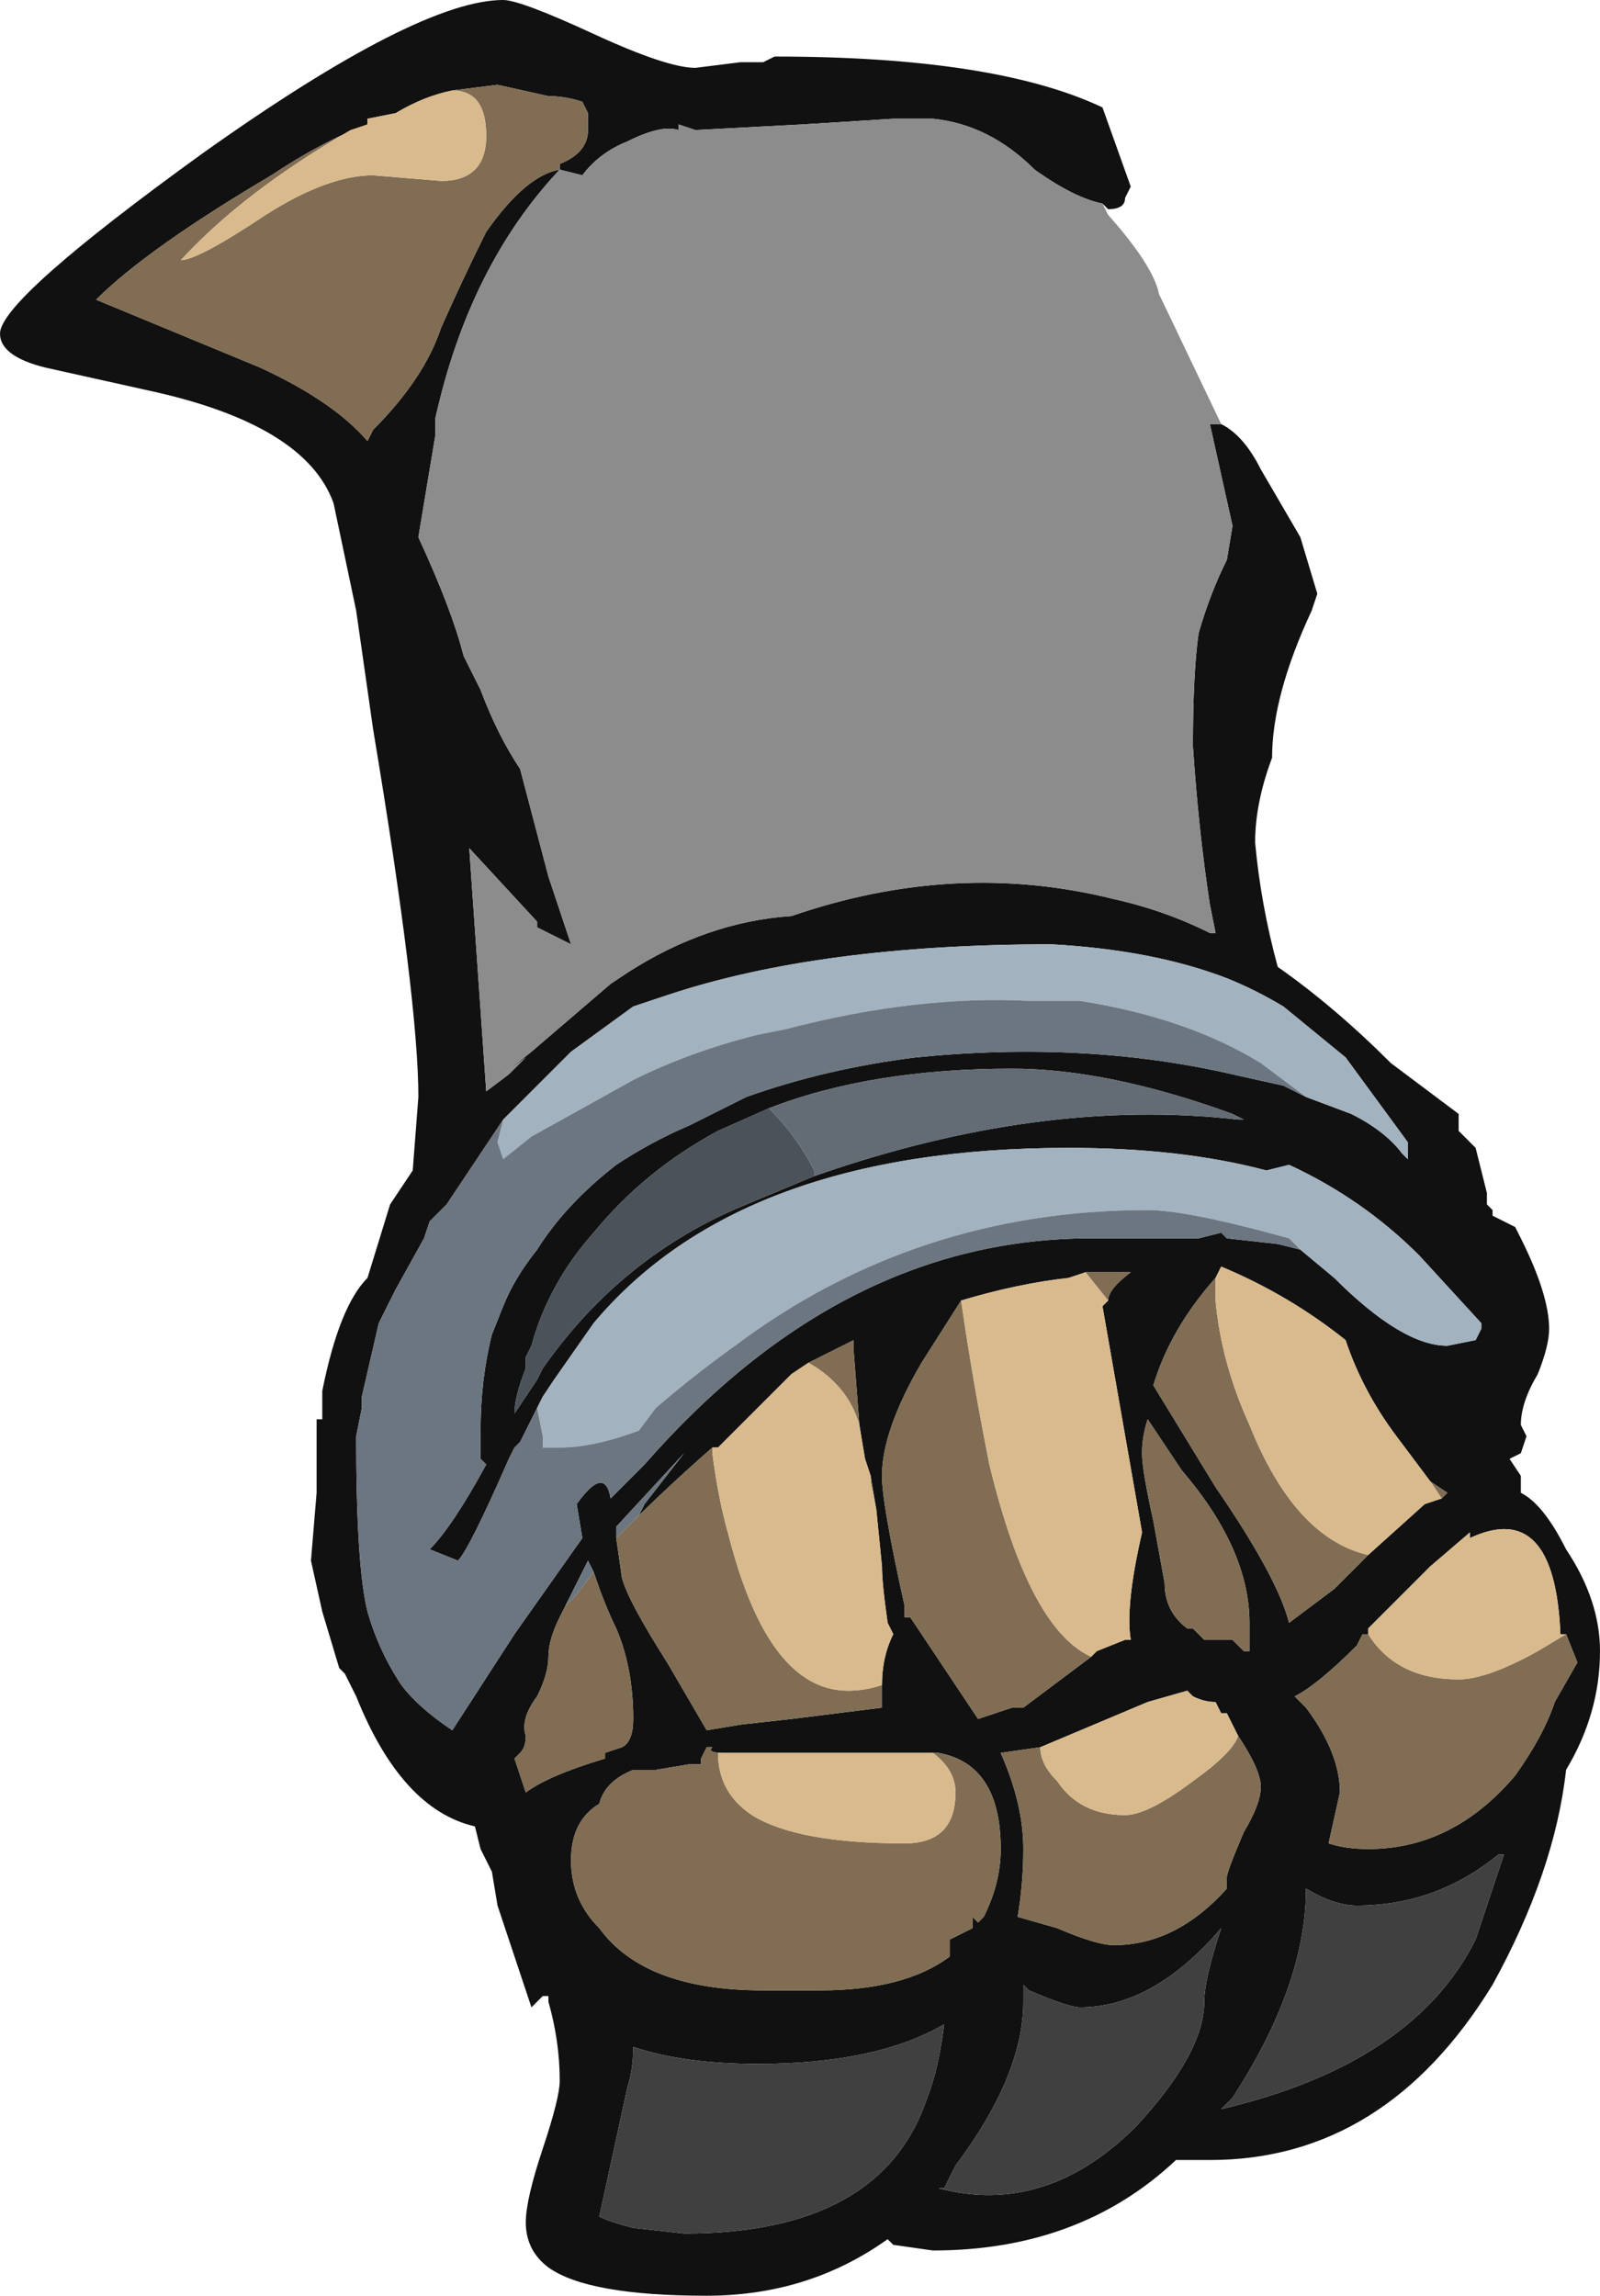 <?xml version="1.0" encoding="UTF-8" standalone="no"?>
<svg xmlns:ffdec="https://www.free-decompiler.com/flash" xmlns:xlink="http://www.w3.org/1999/xlink" ffdec:objectType="frame" height="142.1px" width="99.05px" xmlns="http://www.w3.org/2000/svg">
  <g transform="matrix(1.0, 0.0, 0.0, 1.0, 59.5, 133.7)">
    <use ffdec:characterId="47" height="20.3" transform="matrix(7.0, 0.0, 0.0, 7.0, -59.5, -133.7)" width="14.15" xlink:href="#shape0"/>
  </g>
  <defs>
    <g id="shape0" transform="matrix(1.0, 0.0, 0.0, 1.0, 8.5, 19.1)">
      <path d="M2.3 -15.35 Q2.5 -15.25 2.65 -14.95 L3.0 -14.35 3.15 -13.85 3.1 -13.7 Q2.75 -12.95 2.75 -12.4 2.6 -12.0 2.6 -11.65 2.65 -11.1 2.8 -10.55 3.3 -10.2 3.8 -9.7 L4.4 -9.25 4.4 -9.1 4.55 -8.95 4.6 -8.75 4.65 -8.55 4.65 -8.45 4.7 -8.4 4.7 -8.35 4.9 -8.25 4.95 -8.15 Q5.2 -7.65 5.2 -7.35 5.2 -7.2 5.1 -6.95 4.95 -6.7 4.95 -6.5 L5.0 -6.4 4.95 -6.25 4.85 -6.2 4.95 -6.05 4.95 -5.9 Q5.15 -5.8 5.35 -5.4 5.65 -4.95 5.65 -4.5 5.65 -3.95 5.35 -3.45 5.25 -2.55 4.7 -1.55 3.75 0.0 2.2 0.0 L1.9 0.0 Q1.05 0.8 -0.25 0.8 L-0.6 0.75 -0.65 0.7 Q-1.35 1.2 -2.25 1.2 -3.3 1.2 -3.65 0.95 -3.85 0.8 -3.85 0.55 -3.85 0.35 -3.7 -0.1 -3.55 -0.55 -3.55 -0.7 -3.55 -1.05 -3.65 -1.4 L-3.65 -1.45 -3.7 -1.45 -3.8 -1.35 -4.1 -2.25 -4.15 -2.55 -4.25 -2.75 -4.3 -2.95 Q-4.95 -3.1 -5.35 -4.1 L-5.45 -4.3 -5.5 -4.35 -5.65 -4.85 -5.75 -5.3 -5.7 -5.9 -5.7 -6.55 -5.65 -6.55 -5.65 -6.8 Q-5.5 -7.55 -5.25 -7.8 L-5.05 -8.45 -4.85 -8.75 -4.8 -9.4 Q-4.8 -10.25 -5.2 -12.65 L-5.35 -13.7 -5.55 -14.65 Q-5.8 -15.35 -7.2 -15.65 L-8.1 -15.85 Q-8.5 -15.95 -8.5 -16.15 -8.5 -16.45 -6.7 -17.75 -4.8 -19.1 -4.05 -19.1 -3.9 -19.1 -3.25 -18.8 -2.6 -18.5 -2.35 -18.5 L-1.95 -18.55 -1.75 -18.55 -1.65 -18.6 Q0.3 -18.6 1.25 -18.15 L1.5 -17.45 1.45 -17.35 Q1.45 -17.25 1.3 -17.25 L1.25 -17.3 Q1.0 -17.35 0.65 -17.6 0.25 -18.0 -0.25 -18.05 L-0.6 -18.05 -1.4 -18.0 -2.35 -17.95 -2.5 -18.0 -2.5 -17.95 Q-2.65 -18.0 -2.95 -17.85 -3.2 -17.75 -3.35 -17.55 L-3.55 -17.6 Q-4.35 -16.75 -4.65 -15.4 L-4.65 -15.25 -4.8 -14.35 Q-4.5 -13.7 -4.4 -13.3 L-4.25 -13.0 Q-4.1 -12.6 -3.9 -12.3 L-3.65 -11.35 -3.45 -10.75 Q-3.65 -10.85 -3.75 -10.9 L-3.75 -10.95 -4.35 -11.6 -4.2 -9.45 -4.0 -9.6 -3.85 -9.75 -4.05 -9.6 -3.8 -9.8 -3.1 -10.4 -2.95 -10.5 Q-2.25 -10.95 -1.5 -11.0 -0.05 -11.5 1.35 -11.15 1.8 -11.05 2.2 -10.85 L2.25 -10.85 2.2 -11.1 Q2.1 -11.75 2.05 -12.5 2.05 -13.15 2.1 -13.5 2.2 -13.85 2.35 -14.15 L2.4 -14.45 2.2 -15.35 2.3 -15.35 M-3.75 -6.65 L-3.9 -6.35 -3.95 -6.3 -4.0 -6.2 Q-4.35 -5.4 -4.45 -5.3 L-4.7 -5.4 Q-4.5 -5.6 -4.2 -6.15 L-4.25 -6.2 -4.25 -6.45 Q-4.25 -6.9 -4.15 -7.3 L-4.05 -7.55 Q-3.95 -7.8 -3.75 -8.05 -3.5 -8.45 -3.05 -8.8 -2.75 -9.0 -2.4 -9.15 L-1.9 -9.4 Q-1.2 -9.65 -0.4 -9.75 1.1 -9.9 2.4 -9.6 L2.85 -9.5 3.05 -9.4 3.45 -9.25 Q3.75 -9.1 3.9 -8.9 L3.95 -8.85 3.95 -9.0 3.4 -9.75 2.85 -10.2 Q2.6 -10.35 2.35 -10.45 1.7 -10.7 0.8 -10.75 -1.25 -10.75 -2.6 -10.3 L-2.9 -10.2 -3.45 -9.8 -4.05 -9.2 -4.55 -8.45 -4.7 -8.3 -4.75 -8.15 -5.0 -7.7 -5.15 -7.4 -5.3 -6.75 -5.3 -6.65 -5.35 -6.4 Q-5.35 -5.25 -5.25 -4.85 -5.15 -4.5 -4.95 -4.2 -4.8 -4.0 -4.5 -3.8 L-3.95 -4.65 -3.35 -5.5 -3.4 -5.8 Q-3.15 -6.15 -3.1 -5.85 L-2.8 -6.15 Q-1.05 -8.15 1.15 -8.15 L2.1 -8.15 2.3 -8.2 2.35 -8.15 2.8 -8.1 3.0 -8.05 3.3 -7.8 Q3.9 -7.2 4.3 -7.2 L4.55 -7.25 4.6 -7.35 4.6 -7.4 4.05 -8.0 Q3.55 -8.5 2.9 -8.8 L2.7 -8.75 Q1.95 -8.95 0.95 -8.95 -1.95 -8.95 -3.25 -7.4 L-3.6 -6.9 -3.7 -6.75 -3.75 -6.65 M-1.3 -8.7 Q0.7 -9.4 2.45 -9.2 L2.5 -9.2 2.4 -9.25 Q1.3 -9.65 0.45 -9.65 -0.8 -9.65 -1.7 -9.3 L-2.15 -9.1 Q-2.8 -8.75 -3.25 -8.2 -3.65 -7.75 -3.8 -7.2 L-3.85 -7.1 -3.85 -7.0 Q-3.95 -6.75 -3.95 -6.6 L-3.75 -6.9 -3.7 -7.0 Q-3.0 -8.0 -1.9 -8.45 L-1.3 -8.7 M1.1 -7.85 L0.95 -7.8 Q0.5 -7.75 0.0 -7.6 L-0.35 -7.05 Q-0.7 -6.45 -0.7 -6.05 -0.7 -5.8 -0.5 -4.9 L-0.5 -4.8 -0.45 -4.8 0.15 -3.9 0.45 -4.0 0.55 -4.0 1.15 -4.45 1.2 -4.5 1.45 -4.6 1.5 -4.6 Q1.45 -4.9 1.6 -5.55 L1.25 -7.55 1.3 -7.6 Q1.3 -7.7 1.5 -7.85 L1.1 -7.85 M4.15 -6.0 L3.85 -6.4 Q3.55 -6.8 3.4 -7.25 2.9 -7.65 2.3 -7.9 L2.25 -7.8 Q1.85 -7.35 1.7 -6.85 L2.25 -5.95 Q2.8 -5.15 2.9 -4.75 L3.3 -5.05 3.6 -5.35 4.1 -5.8 4.25 -5.85 4.3 -5.9 4.15 -6.0 M5.3 -4.65 Q5.25 -5.85 4.5 -5.5 L4.5 -5.55 4.15 -5.25 3.6 -4.7 3.6 -4.65 3.55 -4.65 3.5 -4.55 Q3.15 -4.2 2.95 -4.1 L3.05 -4.0 Q3.35 -3.6 3.35 -3.25 L3.25 -2.8 Q3.4 -2.75 3.6 -2.75 4.35 -2.75 4.9 -3.4 5.15 -3.75 5.25 -4.05 L5.45 -4.4 5.35 -4.65 5.3 -4.65 M1.65 -6.55 Q1.6 -6.4 1.6 -6.25 1.6 -6.1 1.7 -5.65 L1.8 -5.1 Q1.8 -4.85 2.0 -4.7 L2.05 -4.7 2.15 -4.6 2.4 -4.6 2.5 -4.5 2.55 -4.5 2.55 -4.75 Q2.55 -5.4 1.95 -6.1 L1.65 -6.55 M0.7 -3.65 L0.35 -3.6 Q0.55 -3.15 0.55 -2.75 0.55 -2.45 0.5 -2.15 L0.85 -2.05 Q1.2 -1.9 1.35 -1.9 1.9 -1.9 2.35 -2.4 L2.35 -2.5 Q2.35 -2.55 2.5 -2.9 2.65 -3.15 2.65 -3.3 2.65 -3.45 2.45 -3.75 L2.35 -3.95 2.3 -3.95 2.25 -4.05 Q2.15 -4.05 2.05 -4.1 L2.0 -4.15 1.65 -4.05 0.7 -3.65 M-2.1 -3.6 Q-2.25 -3.6 -2.2 -3.65 L-2.25 -3.65 -2.3 -3.55 -2.3 -3.5 -2.4 -3.5 -2.7 -3.45 -2.9 -3.45 Q-3.15 -3.35 -3.2 -3.15 -3.45 -3.0 -3.45 -2.65 -3.45 -2.3 -3.2 -2.05 -2.8 -1.5 -1.75 -1.5 L-1.25 -1.5 Q-0.5 -1.5 -0.1 -1.8 L-0.1 -1.95 Q0.0 -2.0 0.1 -2.05 L0.1 -2.15 0.15 -2.1 0.2 -2.15 Q0.35 -2.45 0.35 -2.75 0.35 -3.5 -0.2 -3.6 L-0.25 -3.6 -2.1 -3.6 M0.55 -1.55 L0.55 -1.4 Q0.55 -0.75 -0.05 0.05 L-0.15 0.25 -0.2 0.25 Q0.75 0.5 1.55 -0.3 2.15 -0.95 2.15 -1.4 2.15 -1.6 2.3 -2.05 1.7 -1.35 1.05 -1.35 0.95 -1.35 0.6 -1.5 L0.55 -1.55 M2.3 -0.45 Q4.0 -0.85 4.55 -1.95 L4.8 -2.7 4.75 -2.7 Q4.2 -2.25 3.5 -2.25 3.3 -2.25 3.05 -2.4 3.05 -1.55 2.4 -0.55 L2.3 -0.45 M-5.25 -18.0 Q-5.65 -17.85 -6.1 -17.55 -7.2 -16.9 -7.65 -16.45 L-6.2 -15.85 Q-5.55 -15.55 -5.25 -15.2 L-5.2 -15.3 Q-4.75 -15.75 -4.6 -16.2 -4.4 -16.65 -4.2 -17.05 -3.85 -17.55 -3.55 -17.6 L-3.55 -17.65 Q-3.3 -17.75 -3.3 -17.95 L-3.3 -18.1 -3.35 -18.2 Q-3.5 -18.25 -3.65 -18.25 L-4.1 -18.35 -4.5 -18.3 Q-4.75 -18.25 -5.0 -18.1 L-5.25 -18.05 -5.25 -18.0 M-0.9 -6.5 L-0.95 -7.15 -0.95 -7.25 -1.35 -7.05 -1.5 -6.95 -2.15 -6.3 -2.2 -6.3 Q-2.6 -5.95 -2.95 -5.6 L-2.85 -5.7 -2.8 -5.8 -2.45 -6.25 -3.05 -5.6 -3.05 -5.5 -3.0 -5.15 Q-2.95 -4.95 -2.6 -4.4 L-2.25 -3.8 -1.95 -3.85 -1.5 -3.9 -0.7 -4.0 -0.7 -4.2 Q-0.7 -4.45 -0.6 -4.65 L-0.65 -4.75 Q-0.7 -5.1 -0.7 -5.25 L-0.75 -5.75 -0.8 -6.05 -0.85 -6.2 -0.9 -6.5 M-3.25 -5.2 L-3.3 -5.3 -3.55 -4.8 Q-3.65 -4.6 -3.65 -4.45 -3.65 -4.3 -3.75 -4.1 -3.9 -3.9 -3.85 -3.75 -3.85 -3.65 -3.9 -3.6 L-3.95 -3.55 -3.85 -3.25 Q-3.65 -3.4 -3.15 -3.55 L-3.15 -3.6 -3.0 -3.65 Q-2.9 -3.7 -2.9 -3.9 -2.9 -4.35 -3.05 -4.7 -3.15 -4.9 -3.25 -5.2 M-2.95 -0.65 L-3.2 0.5 Q-3.1 0.55 -2.9 0.6 L-2.45 0.65 Q-0.7 0.65 -0.3 -0.55 -0.2 -0.8 -0.15 -1.2 -0.75 -0.85 -1.8 -0.85 -2.45 -0.85 -2.9 -1.0 -2.9 -0.8 -2.95 -0.65" fill="#111111" fill-rule="evenodd" stroke="none"/>
      <path d="M0.0 -7.6 Q0.1 -6.9 0.25 -6.15 0.6 -4.7 1.15 -4.45 L0.55 -4.0 0.45 -4.0 0.15 -3.9 -0.45 -4.8 -0.5 -4.8 -0.5 -4.9 Q-0.7 -5.8 -0.7 -6.05 -0.7 -6.45 -0.35 -7.05 L0.0 -7.6 M1.3 -7.6 L1.1 -7.85 1.5 -7.85 Q1.3 -7.7 1.3 -7.6 M2.25 -7.8 L2.25 -7.6 Q2.3 -7.05 2.55 -6.5 2.95 -5.5 3.6 -5.35 L3.3 -5.05 2.9 -4.75 Q2.8 -5.15 2.25 -5.95 L1.7 -6.85 Q1.85 -7.35 2.25 -7.8 M4.25 -5.85 L4.15 -6.0 4.3 -5.9 4.25 -5.85 M3.6 -4.65 Q3.85 -4.25 4.4 -4.25 4.65 -4.25 5.1 -4.5 L5.35 -4.65 5.3 -4.65 5.35 -4.65 5.45 -4.4 5.25 -4.05 Q5.15 -3.75 4.9 -3.4 4.35 -2.75 3.6 -2.75 3.4 -2.75 3.25 -2.8 L3.35 -3.25 Q3.35 -3.6 3.05 -4.0 L2.95 -4.1 Q3.15 -4.2 3.5 -4.55 L3.55 -4.65 3.6 -4.65 M2.45 -3.75 Q2.65 -3.45 2.65 -3.3 2.65 -3.15 2.5 -2.9 2.35 -2.55 2.35 -2.5 L2.35 -2.4 Q1.9 -1.9 1.35 -1.9 1.2 -1.9 0.85 -2.05 L0.5 -2.15 Q0.55 -2.45 0.55 -2.75 0.55 -3.15 0.35 -3.6 L0.7 -3.65 Q0.7 -3.5 0.85 -3.35 1.05 -3.05 1.45 -3.05 1.65 -3.05 2.05 -3.35 2.4 -3.6 2.45 -3.75 M1.65 -6.55 L1.95 -6.1 Q2.55 -5.4 2.55 -4.75 L2.55 -4.5 2.5 -4.5 2.4 -4.6 2.15 -4.6 2.05 -4.7 2.0 -4.7 Q1.8 -4.85 1.8 -5.1 L1.7 -5.65 Q1.6 -6.1 1.6 -6.25 1.6 -6.4 1.65 -6.55 M-0.25 -3.6 L-0.2 -3.6 Q0.35 -3.5 0.35 -2.75 0.35 -2.45 0.2 -2.15 L0.15 -2.1 0.1 -2.15 0.1 -2.05 Q0.0 -2.0 -0.1 -1.95 L-0.1 -1.8 Q-0.5 -1.5 -1.25 -1.5 L-1.75 -1.5 Q-2.8 -1.5 -3.2 -2.05 -3.45 -2.3 -3.45 -2.65 -3.45 -3.0 -3.2 -3.15 -3.15 -3.35 -2.9 -3.45 L-2.7 -3.45 -2.4 -3.5 -2.3 -3.5 -2.3 -3.55 -2.25 -3.65 -2.2 -3.65 Q-2.25 -3.6 -2.1 -3.6 L-2.15 -3.6 Q-2.15 -3.25 -1.85 -3.05 -1.45 -2.8 -0.5 -2.8 -0.05 -2.8 -0.05 -3.25 -0.05 -3.45 -0.25 -3.6 M-5.25 -18.0 L-5.4 -17.95 Q-6.35 -17.4 -6.9 -16.8 -6.75 -16.8 -6.15 -17.2 -5.6 -17.55 -5.2 -17.55 L-4.6 -17.5 Q-4.2 -17.5 -4.2 -17.9 -4.2 -18.3 -4.5 -18.3 L-4.1 -18.35 -3.65 -18.25 Q-3.5 -18.25 -3.35 -18.2 L-3.3 -18.1 -3.3 -17.95 Q-3.3 -17.75 -3.55 -17.65 L-3.55 -17.6 Q-3.85 -17.55 -4.2 -17.05 -4.4 -16.65 -4.6 -16.2 -4.75 -15.75 -5.2 -15.3 L-5.25 -15.2 Q-5.55 -15.55 -6.2 -15.85 L-7.65 -16.45 Q-7.2 -16.9 -6.1 -17.55 -5.65 -17.85 -5.25 -18.0 M-1.35 -7.05 L-0.95 -7.25 -0.95 -7.15 -0.9 -6.5 Q-1.0 -6.85 -1.35 -7.05 M-0.8 -6.05 L-0.75 -5.75 -0.8 -6.0 -0.8 -6.05 M-0.7 -4.2 L-0.7 -4.0 -1.5 -3.9 -1.95 -3.85 -2.25 -3.8 -2.6 -4.4 Q-2.95 -4.95 -3.0 -5.15 L-3.05 -5.5 -2.95 -5.6 Q-2.6 -5.95 -2.2 -6.3 L-2.2 -6.25 Q-2.15 -5.85 -2.05 -5.5 -1.7 -4.15 -1.0 -4.15 -0.85 -4.15 -0.7 -4.2 M-3.25 -5.2 Q-3.15 -4.9 -3.05 -4.7 -2.9 -4.35 -2.9 -3.9 -2.9 -3.7 -3.0 -3.65 L-3.15 -3.6 -3.15 -3.55 Q-3.65 -3.4 -3.85 -3.25 L-3.95 -3.55 -3.9 -3.6 Q-3.85 -3.65 -3.85 -3.75 -3.9 -3.9 -3.75 -4.1 -3.65 -4.3 -3.65 -4.45 -3.65 -4.6 -3.55 -4.8 L-3.5 -4.9 -3.4 -5.0 -3.25 -5.2" fill="#806d53" fill-rule="evenodd" stroke="none"/>
      <path d="M0.0 -7.6 Q0.5 -7.75 0.95 -7.8 L1.1 -7.85 1.3 -7.6 1.25 -7.55 1.6 -5.55 Q1.45 -4.9 1.5 -4.6 L1.45 -4.6 1.2 -4.5 1.15 -4.45 Q0.6 -4.7 0.25 -6.15 0.1 -6.9 0.0 -7.6 M2.25 -7.8 L2.3 -7.9 Q2.9 -7.65 3.4 -7.25 3.55 -6.8 3.85 -6.4 L4.15 -6.0 4.25 -5.85 4.1 -5.8 3.6 -5.35 Q2.95 -5.5 2.55 -6.5 2.3 -7.05 2.25 -7.6 L2.25 -7.8 M3.6 -4.65 L3.6 -4.7 4.15 -5.25 4.5 -5.55 4.5 -5.5 Q5.25 -5.85 5.3 -4.65 L5.35 -4.65 5.1 -4.5 Q4.65 -4.25 4.4 -4.25 3.85 -4.25 3.6 -4.65 M2.45 -3.75 Q2.4 -3.6 2.05 -3.35 1.65 -3.05 1.45 -3.05 1.05 -3.05 0.85 -3.35 0.7 -3.5 0.7 -3.65 L1.65 -4.05 2.0 -4.15 2.05 -4.1 Q2.15 -4.05 2.25 -4.05 L2.3 -3.95 2.35 -3.95 2.45 -3.75 M-2.1 -3.6 L-0.25 -3.6 Q-0.05 -3.45 -0.05 -3.25 -0.05 -2.8 -0.5 -2.8 -1.45 -2.8 -1.85 -3.05 -2.15 -3.25 -2.15 -3.6 L-2.1 -3.6 M-4.5 -18.3 Q-4.2 -18.3 -4.2 -17.9 -4.2 -17.5 -4.6 -17.5 L-5.2 -17.55 Q-5.6 -17.55 -6.15 -17.2 -6.75 -16.8 -6.9 -16.8 -6.35 -17.4 -5.4 -17.95 L-5.25 -18.0 -5.25 -18.05 -5.0 -18.1 Q-4.75 -18.25 -4.5 -18.3 M-1.35 -7.05 Q-1.0 -6.85 -0.9 -6.5 L-0.85 -6.2 -0.8 -6.05 -0.8 -6.0 -0.75 -5.75 -0.7 -5.25 Q-0.7 -5.1 -0.65 -4.75 L-0.6 -4.65 Q-0.7 -4.45 -0.7 -4.2 -0.85 -4.15 -1.0 -4.15 -1.7 -4.15 -2.05 -5.5 -2.15 -5.85 -2.2 -6.25 L-2.2 -6.3 -2.15 -6.3 -1.5 -6.95 -1.35 -7.05" fill="#d9ba8d" fill-rule="evenodd" stroke="none"/>
      <path d="M2.3 -0.45 L2.4 -0.55 Q3.05 -1.55 3.05 -2.4 3.3 -2.25 3.5 -2.25 4.2 -2.25 4.75 -2.7 L4.8 -2.7 4.55 -1.95 Q4.0 -0.85 2.3 -0.45 M0.55 -1.55 L0.6 -1.5 Q0.95 -1.35 1.05 -1.35 1.7 -1.35 2.3 -2.05 2.15 -1.6 2.15 -1.4 2.15 -0.95 1.55 -0.3 0.75 0.5 -0.2 0.25 L-0.15 0.25 -0.05 0.05 Q0.55 -0.75 0.55 -1.4 L0.55 -1.55 M-2.95 -0.65 Q-2.9 -0.8 -2.9 -1.0 -2.45 -0.85 -1.8 -0.85 -0.75 -0.85 -0.15 -1.2 -0.2 -0.8 -0.3 -0.55 -0.7 0.65 -2.45 0.65 L-2.9 0.6 Q-3.1 0.55 -3.2 0.5 L-2.95 -0.65" fill="#404040" fill-rule="evenodd" stroke="none"/>
      <path d="M1.25 -17.3 L1.3 -17.2 Q1.7 -16.75 1.75 -16.5 L2.3 -15.35 2.2 -15.35 2.4 -14.45 2.35 -14.15 Q2.2 -13.85 2.1 -13.5 2.05 -13.15 2.05 -12.5 2.1 -11.75 2.2 -11.1 L2.25 -10.85 2.2 -10.85 Q1.8 -11.05 1.35 -11.15 -0.05 -11.5 -1.5 -11.0 -2.25 -10.95 -2.95 -10.5 L-3.1 -10.4 -3.8 -9.8 -4.05 -9.6 -3.85 -9.75 -4.0 -9.6 -4.2 -9.45 -4.35 -11.6 -3.75 -10.95 -3.75 -10.9 Q-3.65 -10.85 -3.45 -10.75 L-3.65 -11.35 -3.9 -12.3 Q-4.1 -12.6 -4.25 -13.0 L-4.4 -13.3 Q-4.5 -13.7 -4.8 -14.35 L-4.65 -15.25 -4.65 -15.4 Q-4.35 -16.75 -3.55 -17.6 L-3.35 -17.55 Q-3.2 -17.75 -2.95 -17.85 -2.65 -18.0 -2.5 -17.95 L-2.5 -18.0 -2.35 -17.95 -1.4 -18.0 -0.6 -18.05 -0.25 -18.05 Q0.25 -18.0 0.65 -17.6 1.0 -17.35 1.25 -17.3" fill="#8c8c8c" fill-rule="evenodd" stroke="none"/>
      <path d="M3.05 -9.4 L2.65 -9.7 Q2.0 -10.1 1.05 -10.25 L0.6 -10.25 Q-0.4 -10.3 -1.55 -10.0 L-1.8 -9.95 Q-2.4 -9.8 -2.9 -9.55 L-3.8 -9.05 -4.05 -8.85 -4.1 -9.0 -4.05 -9.2 -3.45 -9.8 -2.9 -10.2 -2.6 -10.3 Q-1.25 -10.75 0.8 -10.75 1.7 -10.7 2.35 -10.45 2.6 -10.35 2.85 -10.2 L3.4 -9.75 3.95 -9.0 3.95 -8.85 3.9 -8.9 Q3.75 -9.1 3.45 -9.25 L3.05 -9.4 M3.0 -8.05 L2.9 -8.15 Q2.0 -8.4 1.65 -8.4 -0.4 -8.4 -2.0 -7.2 -2.35 -6.95 -2.7 -6.65 L-2.85 -6.45 Q-3.25 -6.3 -3.55 -6.3 L-3.7 -6.3 -3.7 -6.4 -3.75 -6.65 -3.7 -6.75 -3.6 -6.9 -3.25 -7.4 Q-1.95 -8.95 0.95 -8.95 1.95 -8.95 2.7 -8.75 L2.9 -8.8 Q3.55 -8.5 4.05 -8.0 L4.6 -7.4 4.6 -7.35 4.55 -7.25 4.3 -7.2 Q3.9 -7.2 3.3 -7.8 L3.0 -8.05" fill="#a2b2bf" fill-rule="evenodd" stroke="none"/>
      <path d="M3.05 -9.4 L2.85 -9.5 2.4 -9.6 Q1.1 -9.9 -0.4 -9.75 -1.2 -9.65 -1.9 -9.4 L-2.4 -9.15 Q-2.75 -9.0 -3.05 -8.8 -3.5 -8.45 -3.75 -8.05 -3.95 -7.8 -4.05 -7.55 L-4.15 -7.3 Q-4.25 -6.9 -4.25 -6.45 L-4.25 -6.2 -4.2 -6.15 Q-4.5 -5.6 -4.7 -5.4 L-4.45 -5.3 Q-4.35 -5.4 -4.0 -6.2 L-3.95 -6.3 -3.9 -6.35 -3.75 -6.65 -3.7 -6.4 -3.7 -6.3 -3.55 -6.3 Q-3.25 -6.3 -2.85 -6.45 L-2.7 -6.65 Q-2.35 -6.95 -2.0 -7.2 -0.4 -8.4 1.65 -8.4 2.0 -8.4 2.9 -8.15 L3.0 -8.05 2.8 -8.1 2.35 -8.15 2.3 -8.2 2.1 -8.15 1.15 -8.15 Q-1.05 -8.15 -2.8 -6.15 L-3.1 -5.85 Q-3.15 -6.15 -3.4 -5.8 L-3.35 -5.5 -3.95 -4.65 -4.5 -3.8 Q-4.8 -4.0 -4.95 -4.2 -5.15 -4.5 -5.25 -4.85 -5.35 -5.25 -5.35 -6.4 L-5.3 -6.65 -5.3 -6.75 -5.15 -7.4 -5.0 -7.7 -4.75 -8.15 -4.7 -8.3 -4.55 -8.45 -4.05 -9.2 -4.1 -9.0 -4.05 -8.85 -3.8 -9.05 -2.9 -9.55 Q-2.4 -9.8 -1.8 -9.95 L-1.55 -10.0 Q-0.4 -10.3 0.6 -10.25 L1.05 -10.25 Q2.0 -10.1 2.65 -9.7 L3.05 -9.4 M-3.05 -5.5 L-3.05 -5.6 -2.45 -6.25 -2.8 -5.8 -2.85 -5.7 -2.95 -5.6 -3.05 -5.5 M-3.55 -4.8 L-3.3 -5.3 -3.25 -5.2 -3.4 -5.0 -3.5 -4.9 -3.55 -4.8" fill="#6c7680" fill-rule="evenodd" stroke="none"/>
      <path d="M-1.7 -9.3 Q-1.45 -9.05 -1.3 -8.75 L-1.3 -8.7 -1.9 -8.45 Q-3.0 -8.0 -3.7 -7.0 L-3.75 -6.9 -3.95 -6.6 Q-3.95 -6.75 -3.85 -7.0 L-3.85 -7.1 -3.8 -7.2 Q-3.65 -7.75 -3.25 -8.2 -2.8 -8.75 -2.15 -9.1 L-1.7 -9.3" fill="#4b5259" fill-rule="evenodd" stroke="none"/>
      <path d="M-1.7 -9.3 Q-0.8 -9.65 0.45 -9.65 1.3 -9.65 2.4 -9.25 L2.5 -9.2 2.45 -9.2 Q0.7 -9.4 -1.3 -8.7 L-1.3 -8.75 Q-1.45 -9.05 -1.7 -9.3" fill="#636c75" fill-rule="evenodd" stroke="none"/>
    </g>
  </defs>
</svg>

